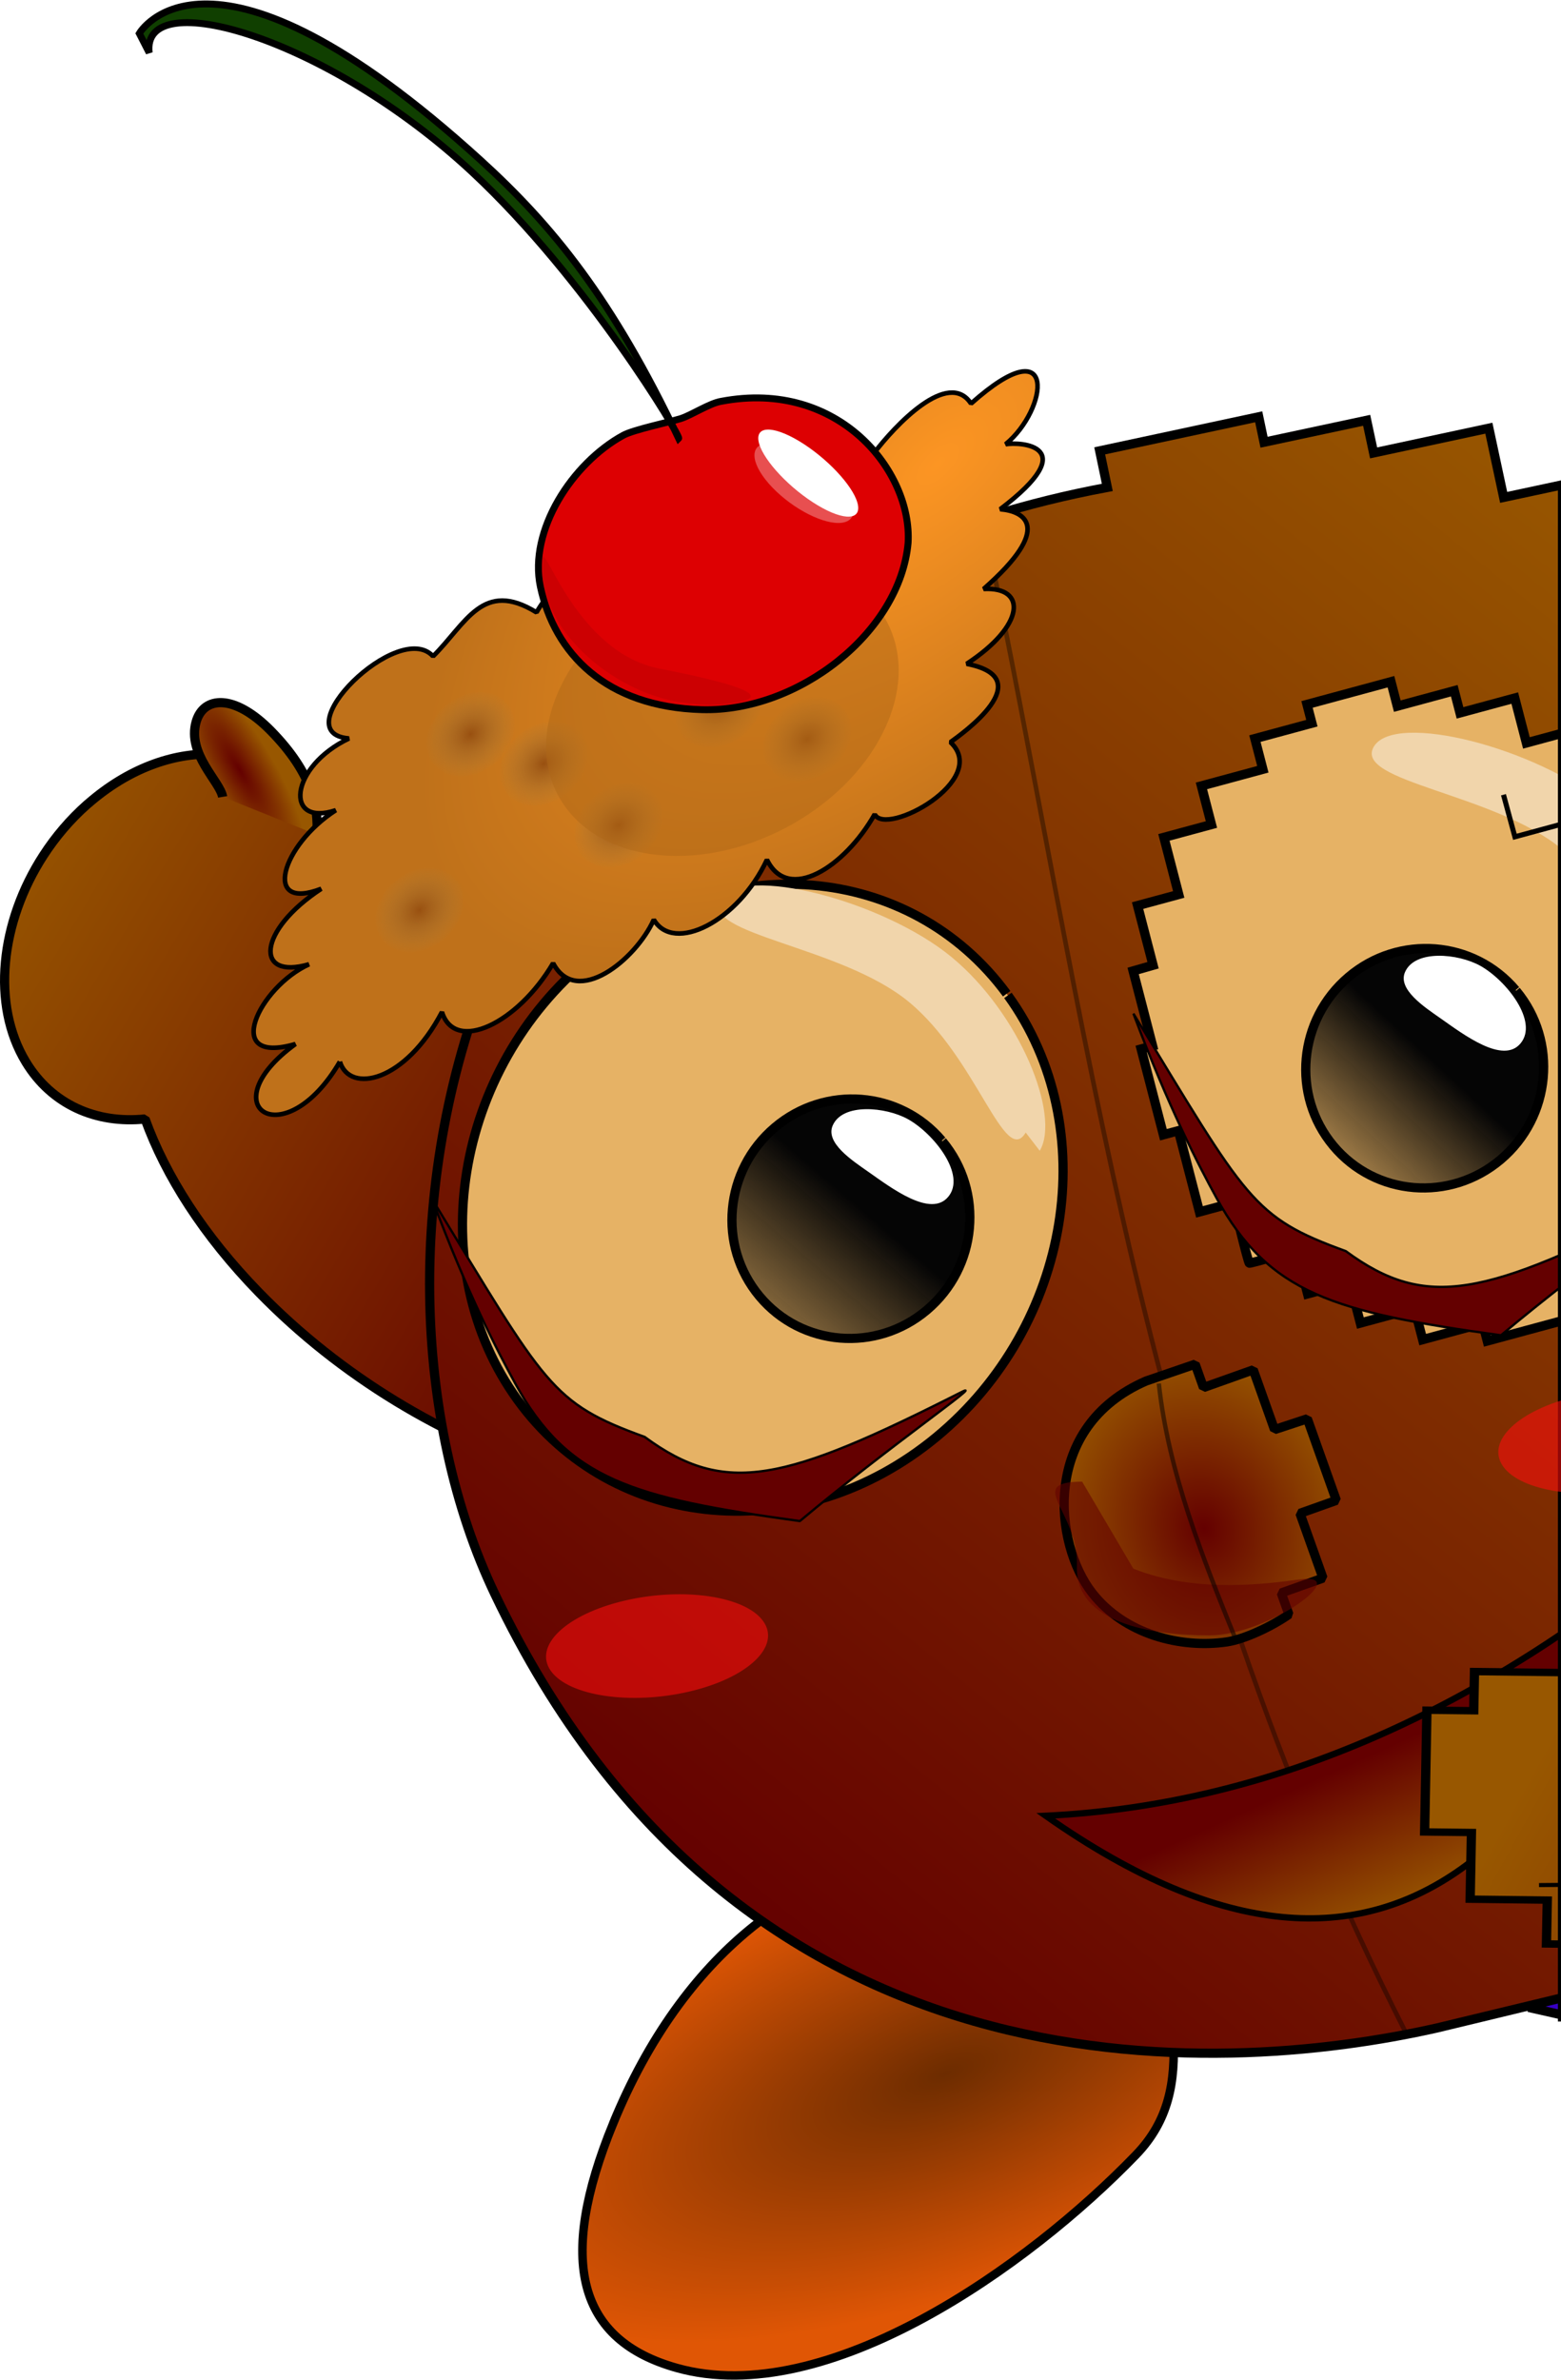 <?xml version="1.0" encoding="UTF-8" standalone="no"?>
<!-- Created with Inkscape (http://www.inkscape.org/) -->

<svg
   xmlns:dc="http://purl.org/dc/elements/1.1/"
   xmlns:cc="http://creativecommons.org/ns#"
   xmlns:rdf="http://www.w3.org/1999/02/22-rdf-syntax-ns#"
   xmlns:svg="http://www.w3.org/2000/svg"
   xmlns="http://www.w3.org/2000/svg"
   xmlns:xlink="http://www.w3.org/1999/xlink"
   xmlns:sodipodi="http://sodipodi.sourceforge.net/DTD/sodipodi-0.dtd"
   xmlns:inkscape="http://www.inkscape.org/namespaces/inkscape"
   width="339.449"
   height="517.254"
   id="svg4148"
   version="1.1"
   inkscape:version="0.48.4 r9939"
   sodipodi:docname="maskottchen_nachlinks_schwarz.svg"
   inkscape:export-filename="/home/anni/uni/sem_6/infosphere/maskottchen/variation/maskottchennachlinks/maskottchen_nachlinks_schwarz.png"
   inkscape:export-xdpi="1045"
   inkscape:export-ydpi="1045">
  <defs
     id="defs4150">
    <filter
       color-interpolation-filters="sRGB"
       inkscape:collect="always"
       id="filter8858-4-4"
       x="-0.351"
       width="1.701"
       y="-1.08"
       height="3.159">
      <feGaussianBlur
         inkscape:collect="always"
         stdDeviation="20.11"
         id="feGaussianBlur8860-6-2" />
    </filter>
    <linearGradient
       inkscape:collect="always"
       xlink:href="#linearGradient10509-2"
       id="linearGradient16090"
       gradientUnits="userSpaceOnUse"
       gradientTransform="matrix(-0.508,-0.862,0.862,-0.508,1591.092,1356.082)"
       x1="829.442"
       y1="314.641"
       x2="889.34"
       y2="172.7" />
    <linearGradient
       id="linearGradient6084-3-2-8-3-2">
      <stop
         id="stop6086-7-8-1-2-8"
         offset="0"
         style="stop-color:#003573;stop-opacity:1;" />
      <stop
         id="stop6088-7-0-4-5-1"
         offset="1"
         style="stop-color:#0060d1;stop-opacity:1;" />
    </linearGradient>
    <filter
       color-interpolation-filters="sRGB"
       inkscape:collect="always"
       id="filter8858-4-41"
       x="-0.351"
       width="1.701"
       y="-1.08"
       height="3.159">
      <feGaussianBlur
         inkscape:collect="always"
         stdDeviation="20.11"
         id="feGaussianBlur8860-6-7" />
    </filter>
    <filter
       color-interpolation-filters="sRGB"
       inkscape:collect="always"
       id="filter8870-7-3-30"
       x="-0.375"
       width="1.749"
       y="-1.515"
       height="4.03">
      <feGaussianBlur
         inkscape:collect="always"
         stdDeviation="21.58"
         id="feGaussianBlur8872-3-4-1" />
    </filter>
    <linearGradient
       y2="668.789"
       x2="491.454"
       y1="618.589"
       x1="482.503"
       gradientTransform="matrix(-0.569,0.389,0.37,0.581,416.176,16.769)"
       gradientUnits="userSpaceOnUse"
       id="linearGradient15811"
       xlink:href="#linearGradient10509-2"
       inkscape:collect="always" />
    <linearGradient
       id="linearGradient5872-1-4-4-6-0-8">
      <stop
         style="stop-color:#003573;stop-opacity:1;"
         offset="0"
         id="stop5874-1-8-5-0-7-8" />
      <stop
         style="stop-color:#0060d1;stop-opacity:1;"
         offset="1"
         id="stop5876-0-2-6-8-3-12" />
    </linearGradient>
    <radialGradient
       inkscape:collect="always"
       xlink:href="#linearGradient10509-2"
       id="radialGradient6910"
       gradientUnits="userSpaceOnUse"
       gradientTransform="matrix(-1.019,-3.173,2.701,-0.867,209.481,1101.646)"
       cx="332.637"
       cy="243.627"
       fx="332.637"
       fy="243.627"
       r="11.913" />
    <linearGradient
       id="linearGradient6084-6-2-1-7-59-9">
      <stop
         id="stop6086-8-2-9-2-4-8"
         offset="0"
         style="stop-color:#003573;stop-opacity:1;" />
      <stop
         id="stop6088-8-1-4-3-0-4"
         offset="1"
         style="stop-color:#0060d1;stop-opacity:1;" />
    </linearGradient>
    <filter
       inkscape:collect="always"
       id="filter7257-8-3-3-3-8-1-0"
       x="-0.222"
       width="1.445"
       y="-0.261"
       height="1.521"
       color-interpolation-filters="sRGB">
      <feGaussianBlur
         inkscape:collect="always"
         stdDeviation="4.131"
         id="feGaussianBlur7259-4-4-0-7-0-6-1" />
    </filter>
    <linearGradient
       inkscape:collect="always"
       xlink:href="#linearGradient21465-1-3-8-1-4"
       id="linearGradient11133-2-1-9"
       gradientUnits="userSpaceOnUse"
       x1="395.641"
       y1="486.521"
       x2="385.481"
       y2="537.784" />
    <linearGradient
       inkscape:collect="always"
       id="linearGradient21465-1-3-8-1-4">
      <stop
         style="stop-color:#050505;stop-opacity:1;"
         offset="0"
         id="stop21467-2-5-8-8-9" />
      <stop
         style="stop-color:#050505;stop-opacity:0;"
         offset="1"
         id="stop21469-8-0-8-9-8" />
    </linearGradient>
    <filter
       inkscape:collect="always"
       id="filter7538-1-3-9-0-4-9-3-5"
       x="-0.106"
       width="1.213"
       y="-0.135"
       height="1.27"
       color-interpolation-filters="sRGB">
      <feGaussianBlur
         inkscape:collect="always"
         stdDeviation="3.129"
         id="feGaussianBlur7540-6-9-3-4-9-3-8-2" />
    </filter>
    <filter
       inkscape:collect="always"
       id="filter7523-9-2-2-1-5-3-3-4"
       x="-0.11"
       width="1.221"
       y="-0.179"
       height="1.359"
       color-interpolation-filters="sRGB">
      <feGaussianBlur
         inkscape:collect="always"
         stdDeviation="5.309"
         id="feGaussianBlur7525-4-2-3-1-8-7-9-5" />
    </filter>
    <filter
       inkscape:collect="always"
       id="filter7523-9-2-8-5-9-0-8"
       x="-0.11"
       width="1.221"
       y="-0.179"
       height="1.359"
       color-interpolation-filters="sRGB">
      <feGaussianBlur
         inkscape:collect="always"
         stdDeviation="5.309"
         id="feGaussianBlur7525-4-2-9-9-5-9-4" />
    </filter>
    <filter
       inkscape:collect="always"
       id="filter7538-1-3-0-6-2-4-0"
       x="-0.106"
       width="1.213"
       y="-0.135"
       height="1.27"
       color-interpolation-filters="sRGB">
      <feGaussianBlur
         inkscape:collect="always"
         stdDeviation="3.129"
         id="feGaussianBlur7540-6-9-8-6-8-1-4" />
    </filter>
    <linearGradient
       inkscape:collect="always"
       xlink:href="#linearGradient21491-2-6-4-3-3"
       id="linearGradient11135-4-5-29"
       gradientUnits="userSpaceOnUse"
       x1="390.902"
       y1="486.068"
       x2="381.253"
       y2="526.773" />
    <linearGradient
       inkscape:collect="always"
       id="linearGradient21491-2-6-4-3-3">
      <stop
         style="stop-color:#050505;stop-opacity:1;"
         offset="0"
         id="stop21493-4-8-5-5-7" />
      <stop
         style="stop-color:#050505;stop-opacity:0;"
         offset="1"
         id="stop21495-8-7-4-2-0" />
    </linearGradient>
    <linearGradient
       y2="269.75"
       x2="426.166"
       y1="551.582"
       x1="194.597"
       gradientTransform="matrix(1,-0.006,0.006,1,9.912,43.91)"
       gradientUnits="userSpaceOnUse"
       id="linearGradient15548"
       xlink:href="#linearGradient10509-2"
       inkscape:collect="always" />
    <linearGradient
       id="linearGradient10509-2-2-9-2-5-2">
      <stop
         id="stop10511-3-3-9-8-1-0"
         offset="0"
         style="stop-color:#003573;stop-opacity:1;" />
      <stop
         id="stop10513-6-1-2-5-4-1"
         offset="1"
         style="stop-color:#0060d1;stop-opacity:1;" />
    </linearGradient>
    <radialGradient
       r="64.077"
       fy="647.663"
       fx="339.414"
       cy="647.663"
       cx="339.414"
       gradientTransform="matrix(-1.613,0.638,-0.33,-0.654,1029.997,844.441)"
       gradientUnits="userSpaceOnUse"
       id="radialGradient15942"
       xlink:href="#linearGradient11613"
       inkscape:collect="always" />
    <linearGradient
       id="linearGradient8514-1-2">
      <stop
         id="stop8516-3-3"
         offset="0"
         style="stop-color:#1f006d;stop-opacity:1;" />
      <stop
         id="stop8518-5-18"
         offset="1"
         style="stop-color:#4100e5;stop-opacity:1;" />
    </linearGradient>
    <radialGradient
       inkscape:collect="always"
       xlink:href="#linearGradient8514-1-5-3-3"
       id="radialGradient16011"
       gradientUnits="userSpaceOnUse"
       gradientTransform="matrix(-0.139,0.923,-1.029,-0.155,1441.572,-165.322)"
       cx="813.309"
       cy="500.484"
       fx="813.309"
       fy="500.484"
       r="82.423" />
    <linearGradient
       id="linearGradient8514-1-5-3-3">
      <stop
         id="stop8516-3-8-3-9"
         offset="0"
         style="stop-color:#1f006d;stop-opacity:1;" />
      <stop
         id="stop8518-5-1-4-4"
         offset="1"
         style="stop-color:#4100e5;stop-opacity:1;" />
    </linearGradient>
    <radialGradient
       inkscape:collect="always"
       xlink:href="#linearGradient8514-1-5-3-3"
       id="radialGradient16007"
       gradientUnits="userSpaceOnUse"
       gradientTransform="matrix(-0.172,1.348,-1.629,-0.207,1774.246,-478.352)"
       cx="801.115"
       cy="511.728"
       fx="801.115"
       fy="511.728"
       r="82.423" />
    <linearGradient
       id="linearGradient5384">
      <stop
         id="stop5386"
         offset="0"
         style="stop-color:#1f006d;stop-opacity:1;" />
      <stop
         id="stop5388"
         offset="1"
         style="stop-color:#4100e5;stop-opacity:1;" />
    </linearGradient>
    <radialGradient
       inkscape:collect="always"
       xlink:href="#linearGradient8514-1-5-3-3"
       id="radialGradient16009"
       gradientUnits="userSpaceOnUse"
       gradientTransform="matrix(-0.139,0.923,-1.029,-0.155,1441.572,-165.322)"
       cx="813.309"
       cy="500.484"
       fx="813.309"
       fy="500.484"
       r="82.423" />
    <linearGradient
       id="linearGradient5391">
      <stop
         id="stop5393"
         offset="0"
         style="stop-color:#1f006d;stop-opacity:1;" />
      <stop
         id="stop5395"
         offset="1"
         style="stop-color:#4100e5;stop-opacity:1;" />
    </linearGradient>
    <linearGradient
       y2="643.017"
       x2="75.801"
       y1="496.017"
       x1="178.362"
       gradientTransform="matrix(-0.262,0.965,-0.965,-0.262,1110.24,-305.546)"
       gradientUnits="userSpaceOnUse"
       id="linearGradient15976"
       xlink:href="#linearGradient6084-6-8-8-8"
       inkscape:collect="always" />
    <linearGradient
       id="linearGradient6084-6-8-8-8">
      <stop
         id="stop6086-8-5-7-5"
         offset="0"
         style="stop-color:#003573;stop-opacity:1;" />
      <stop
         id="stop6088-8-0-6-0"
         offset="1"
         style="stop-color:#0060d1;stop-opacity:1;" />
    </linearGradient>
    <linearGradient
       y2="643.017"
       x2="75.801"
       y1="496.017"
       x1="178.362"
       gradientTransform="matrix(0.071,0.998,-0.998,0.071,698.414,244.651)"
       gradientUnits="userSpaceOnUse"
       id="linearGradient5441"
       xlink:href="#linearGradient10509-2"
       inkscape:collect="always" />
    <radialGradient
       inkscape:collect="always"
       xlink:href="#linearGradient8646"
       id="radialGradient25390"
       gradientUnits="userSpaceOnUse"
       gradientTransform="matrix(-0.82,-0.572,-2.002,2.871,1534.544,-1030.593)"
       cx="217.857"
       cy="593.077"
       fx="217.857"
       fy="593.077"
       r="7.43" />
    <linearGradient
       id="linearGradient8646">
      <stop
         id="stop8648"
         offset="0"
         style="stop-color:#003573;stop-opacity:1;" />
      <stop
         id="stop8650"
         offset="1"
         style="stop-color:#0060d1;stop-opacity:1;" />
    </linearGradient>
    <radialGradient
       r="7.43"
       fy="593.077"
       fx="217.857"
       cy="593.077"
       cx="217.857"
       gradientTransform="matrix(0.859,-0.512,-1.791,-3.007,990.277,2248.91)"
       gradientUnits="userSpaceOnUse"
       id="radialGradient5665"
       xlink:href="#linearGradient10509-2"
       inkscape:collect="always" />
    <clipPath
       clipPathUnits="userSpaceOnUse"
       id="clipPath6545">
      <path
         style="opacity:0.857;fill:#6d6d6d;fill-opacity:1;fill-rule:evenodd;stroke:#000000;stroke-width:1.4;stroke-linejoin:bevel;stroke-miterlimit:4;stroke-opacity:1;display:inline"
         d="m 281.461,150.419 -173.604,0 c -67.126,0 -121.165,27.526 -121.165,61.718 l 0,506.163 c 0,34.192 54.04,61.718 121.165,61.718 l 173.604,0 c 67.126,0 121.165,-27.526 121.165,-61.718 l 0,-506.163 c 0,-34.192 -54.04,-61.718 -121.165,-61.718 z"
         id="path6547"
         inkscape:connector-curvature="0" />
    </clipPath>
    <filter
       color-interpolation-filters="sRGB"
       inkscape:collect="always"
       id="filter8870-7-0-3-0"
       x="-0.375"
       width="1.749"
       y="-1.515"
       height="4.03">
      <feGaussianBlur
         inkscape:collect="always"
         stdDeviation="21.58"
         id="feGaussianBlur8872-3-0-1-5" />
    </filter>
    <filter
       color-interpolation-filters="sRGB"
       inkscape:collect="always"
       id="filter8870-7-0-3-0-2"
       x="-0.375"
       width="1.749"
       y="-1.515"
       height="4.03">
      <feGaussianBlur
         inkscape:collect="always"
         stdDeviation="21.58"
         id="feGaussianBlur8872-3-0-1-5-0" />
    </filter>
    <linearGradient
       id="linearGradient10509-2">
      <stop
         id="stop10511-3"
         offset="0"
         style="stop-color:#640000;stop-opacity:1;" />
      <stop
         id="stop10513-6"
         offset="1"
         style="stop-color:#985700;stop-opacity:1;" />
    </linearGradient>
    <linearGradient
       id="linearGradient3987-8-9">
      <stop
         style="stop-color:#fc9523;stop-opacity:1;"
         offset="0"
         id="stop3989-6-5" />
      <stop
         style="stop-color:#bf711a;stop-opacity:1;"
         offset="1"
         id="stop3991-4-6" />
    </linearGradient>
    <linearGradient
       id="linearGradient3941-86-8-7-3">
      <stop
         style="stop-color:#995010;stop-opacity:1;"
         offset="0"
         id="stop3943-5-6-5-57" />
      <stop
         style="stop-color:#a77e3e;stop-opacity:0.045;"
         offset="1"
         id="stop3945-4-6-7-4" />
    </linearGradient>
    <linearGradient
       id="linearGradient3941-86-8-7-9-9">
      <stop
         style="stop-color:#995010;stop-opacity:1;"
         offset="0"
         id="stop3943-5-6-5-3-1" />
      <stop
         style="stop-color:#a77e3e;stop-opacity:0.045;"
         offset="1"
         id="stop3945-4-6-7-0-1" />
    </linearGradient>
    <linearGradient
       id="linearGradient3941-86-8-7-5-8">
      <stop
         style="stop-color:#995010;stop-opacity:1;"
         offset="0"
         id="stop3943-5-6-5-2-8" />
      <stop
         style="stop-color:#a77e3e;stop-opacity:0.045;"
         offset="1"
         id="stop3945-4-6-7-9-6" />
    </linearGradient>
    <linearGradient
       id="linearGradient3941-86-8-7-7-0">
      <stop
         style="stop-color:#995010;stop-opacity:1;"
         offset="0"
         id="stop3943-5-6-5-20-7" />
      <stop
         style="stop-color:#a77e3e;stop-opacity:0.045;"
         offset="1"
         id="stop3945-4-6-7-1-3" />
    </linearGradient>
    <linearGradient
       id="linearGradient3941-86-8-7-8-3">
      <stop
         style="stop-color:#995010;stop-opacity:1;"
         offset="0"
         id="stop3943-5-6-5-8-5" />
      <stop
         style="stop-color:#a77e3e;stop-opacity:0.045;"
         offset="1"
         id="stop3945-4-6-7-7-5" />
    </linearGradient>
    <linearGradient
       id="linearGradient3941-86-8-7-75-4">
      <stop
         style="stop-color:#995010;stop-opacity:1;"
         offset="0"
         id="stop3943-5-6-5-5-0" />
      <stop
         style="stop-color:#a77e3e;stop-opacity:0.045;"
         offset="1"
         id="stop3945-4-6-7-6-1" />
    </linearGradient>
    <linearGradient
       id="linearGradient3941-86-8-7-90-2">
      <stop
         style="stop-color:#995010;stop-opacity:1;"
         offset="0"
         id="stop3943-5-6-5-1-3" />
      <stop
         style="stop-color:#a77e3e;stop-opacity:0.045;"
         offset="1"
         id="stop3945-4-6-7-11-5" />
    </linearGradient>
    <linearGradient
       id="linearGradient3941-86-8-7-2-3">
      <stop
         style="stop-color:#995010;stop-opacity:1;"
         offset="0"
         id="stop3943-5-6-5-4-7" />
      <stop
         style="stop-color:#a77e3e;stop-opacity:0.045;"
         offset="1"
         id="stop3945-4-6-7-8-4" />
    </linearGradient>
    <filter
       color-interpolation-filters="sRGB"
       inkscape:collect="always"
       id="filter4432-1"
       x="-0.272"
       width="1.544"
       y="-0.345"
       height="1.69">
      <feGaussianBlur
         inkscape:collect="always"
         stdDeviation="12.236"
         id="feGaussianBlur4434-7" />
    </filter>
    <filter
       color-interpolation-filters="sRGB"
       inkscape:collect="always"
       id="filter3860-0"
       x="-0.266"
       width="1.531"
       y="-0.173"
       height="1.345">
      <feGaussianBlur
         inkscape:collect="always"
         stdDeviation="1.231"
         id="feGaussianBlur3862-0" />
    </filter>
    <filter
       color-interpolation-filters="sRGB"
       inkscape:collect="always"
       id="filter3883-6"
       x="-0.117"
       width="1.234"
       y="-0.136"
       height="1.271">
      <feGaussianBlur
         inkscape:collect="always"
         stdDeviation="2.58"
         id="feGaussianBlur3885-3" />
    </filter>
    <radialGradient
       inkscape:collect="always"
       xlink:href="#linearGradient3987-8-9"
       id="radialGradient11435"
       gradientUnits="userSpaceOnUse"
       gradientTransform="matrix(0.707,-0.59,-0.198,-0.409,661.886,157.011)"
       cx="-318.987"
       cy="316.372"
       fx="-318.987"
       fy="316.372"
       r="152.909" />
    <radialGradient
       inkscape:collect="always"
       xlink:href="#linearGradient3941-86-8-7-3"
       id="radialGradient11437"
       gradientUnits="userSpaceOnUse"
       gradientTransform="matrix(1,0,0,1.182,0,-25.104)"
       cx="-536.694"
       cy="138.073"
       fx="-536.694"
       fy="138.073"
       r="54.447" />
    <radialGradient
       inkscape:collect="always"
       xlink:href="#linearGradient3941-86-8-7-9-9"
       id="radialGradient11439"
       gradientUnits="userSpaceOnUse"
       gradientTransform="matrix(1,0,0,1.182,0,-25.104)"
       cx="-536.694"
       cy="138.073"
       fx="-536.694"
       fy="138.073"
       r="54.447" />
    <radialGradient
       inkscape:collect="always"
       xlink:href="#linearGradient3941-86-8-7-5-8"
       id="radialGradient11441"
       gradientUnits="userSpaceOnUse"
       gradientTransform="matrix(1,0,0,1.182,0,-25.104)"
       cx="-536.694"
       cy="138.073"
       fx="-536.694"
       fy="138.073"
       r="54.447" />
    <radialGradient
       inkscape:collect="always"
       xlink:href="#linearGradient3941-86-8-7-7-0"
       id="radialGradient11443"
       gradientUnits="userSpaceOnUse"
       gradientTransform="matrix(1,0,0,1.182,0,-25.104)"
       cx="-536.694"
       cy="138.073"
       fx="-536.694"
       fy="138.073"
       r="54.447" />
    <radialGradient
       inkscape:collect="always"
       xlink:href="#linearGradient3941-86-8-7-8-3"
       id="radialGradient11445"
       gradientUnits="userSpaceOnUse"
       gradientTransform="matrix(1,0,0,1.182,0,-25.104)"
       cx="-536.694"
       cy="138.073"
       fx="-536.694"
       fy="138.073"
       r="54.447" />
    <radialGradient
       inkscape:collect="always"
       xlink:href="#linearGradient3941-86-8-7-75-4"
       id="radialGradient11447"
       gradientUnits="userSpaceOnUse"
       gradientTransform="matrix(1,0,0,1.182,0,-25.104)"
       cx="-536.694"
       cy="138.073"
       fx="-536.694"
       fy="138.073"
       r="54.447" />
    <radialGradient
       inkscape:collect="always"
       xlink:href="#linearGradient3941-86-8-7-90-2"
       id="radialGradient11449"
       gradientUnits="userSpaceOnUse"
       gradientTransform="matrix(1,0,0,1.182,0,-25.104)"
       cx="-536.694"
       cy="138.073"
       fx="-536.694"
       fy="138.073"
       r="54.447" />
    <radialGradient
       inkscape:collect="always"
       xlink:href="#linearGradient3941-86-8-7-2-3"
       id="radialGradient11451"
       gradientUnits="userSpaceOnUse"
       gradientTransform="matrix(1,0,0,1.182,0,-25.104)"
       cx="-536.694"
       cy="138.073"
       fx="-536.694"
       fy="138.073"
       r="54.447" />
    <linearGradient
       inkscape:collect="always"
       xlink:href="#linearGradient10509-2"
       id="linearGradient11453"
       gradientUnits="userSpaceOnUse"
       gradientTransform="translate(-681.856,621.143)"
       x1="511.5"
       y1="-51.138"
       x2="599.5"
       y2="-51.138" />
    <radialGradient
       inkscape:collect="always"
       xlink:href="#linearGradient11613"
       id="radialGradient8132"
       cx="436.834"
       cy="538.546"
       fx="436.834"
       fy="538.546"
       r="82.13"
       gradientTransform="matrix(-0.852,1.012,-0.559,-0.471,1164.348,377.503)"
       gradientUnits="userSpaceOnUse" />
    <linearGradient
       id="linearGradient11613">
      <stop
         style="stop-color:#6d2c00;stop-opacity:1;"
         offset="0"
         id="stop11615" />
      <stop
         style="stop-color:#e05605;stop-opacity:1;"
         offset="1"
         id="stop11617" />
    </linearGradient>
    <radialGradient
       r="82.13"
       fy="538.546"
       fx="436.834"
       cy="538.546"
       cx="436.834"
       gradientTransform="matrix(-0.657,1.149,-0.634,-0.363,993.917,305.883)"
       gradientUnits="userSpaceOnUse"
       id="radialGradient11470"
       xlink:href="#linearGradient11613"
       inkscape:collect="always" />
  </defs>
  <sodipodi:namedview
     id="base"
     pagecolor="#ffffff"
     bordercolor="#666666"
     borderopacity="1.0"
     inkscape:pageopacity="0.0"
     inkscape:pageshadow="2"
     inkscape:zoom="1.4"
     inkscape:cx="184.07104"
     inkscape:cy="242.65137"
     inkscape:document-units="px"
     inkscape:current-layer="layer1"
     showgrid="false"
     inkscape:window-width="1362"
     inkscape:window-height="729"
     inkscape:window-x="0"
     inkscape:window-y="18"
     inkscape:window-maximized="0"
     fit-margin-top="0"
     fit-margin-left="0"
     fit-margin-right="0"
     fit-margin-bottom="0" />
  <g
     inkscape:groupmode="layer"
     id="layer2"
     inkscape:label="mauer"
     style="opacity:0.736;display:inline"
     transform="translate(-63.177,-186.673)" />
  <g
     inkscape:label="Ebene 1"
     inkscape:groupmode="layer"
     id="layer1"
     style="display:inline"
     transform="translate(-63.177,-186.673)">
    <g
       id="g6213"
       clip-path="url(#clipPath6545)">
      <path
         inkscape:connector-curvature="0"
         style="fill:url(#linearGradient5441);fill-opacity:1;fill-rule:evenodd;stroke:#000000;stroke-width:2;stroke-linejoin:bevel;stroke-miterlimit:4;stroke-opacity:1;stroke-dasharray:none;display:inline"
         d="m 72.607,372.619 c -9.36,14.447 -11.354,32.427 -3.815,44.882 5.643,9.323 15.381,13.485 25.929,12.392 4.473,12.386 12.754,25.355 24.744,37.684 35.645,36.65 90.646,53.738 122.855,38.171 32.209,-15.567 29.436,-57.903 -6.208,-94.553 -29.028,-29.847 -70.886,-46.692 -102.826,-43.521 -0.619,-1.571 -1.341,-3.083 -2.211,-4.521 -9.698,-16.023 -31.506,-16.83 -48.704,-1.822 l -0.231,0.185 c -3.728,3.291 -6.912,7.057 -9.532,11.102 z"
         id="path7390-4-4-6" />
      <g
         id="g10698-6-4-7"
         transform="matrix(-0.68,0.733,0.733,0.68,643.182,-450.558)"
         style="display:inline">
        <g
           transform="matrix(0.62,-0.785,-0.785,-0.62,786.5,1570.087)"
           style="fill:url(#radialGradient16011);fill-opacity:1"
           id="g8816-4-6-2">
          <path
             style="color:#000000;fill:url(#radialGradient16007);fill-opacity:1;stroke:#000000;stroke-width:2;stroke-linecap:butt;stroke-linejoin:miter;stroke-miterlimit:4;stroke-opacity:1;stroke-dasharray:none;stroke-dashoffset:0;marker:none;visibility:visible;display:inline;overflow:visible;enable-background:accumulate"
             d="m 816.47,472.21 29.42,4.206 -1.024,2.397 21.581,3.085 -0.505,3.534 18.786,2.685 -1.267,8.862 21.622,3.091 -2.584,18.078 5.007,1.23 -4.101,26.751 -6.225,-0.89 -2.432,17.014 -22.331,-3.192 -0.76,5.317 -20.559,-2.939 -0.484,2.926 c -74.622,-8.113 -31.387,-4.505 -75.421,-10.883 l 0.861,-6.026 -12.761,-1.824 0.861,-6.026 -19.495,-2.787 6.972,-51.864 14.533,2.077 0.76,-5.317 8.71,1.064 0.685,-5.315 c 0,0 15.11,2.354 15.214,1.632 0.103,-0.722 0.96,-1.226 0.96,-1.226 l 11.018,0.997 0.273,-3.045 13.343,1.907 z"
             id="path8095-5-8-9"
             inkscape:connector-curvature="0"
             sodipodi:nodetypes="cccccccccccccccccccccccccccsccccc" />
          <path
             style="color:#000000;fill:url(#radialGradient16009);fill-opacity:1;stroke:#000000;stroke-width:1.1;stroke-linecap:butt;stroke-linejoin:miter;stroke-miterlimit:4;stroke-opacity:1;stroke-dasharray:none;stroke-dashoffset:0;marker:none;visibility:visible;display:inline;overflow:visible;enable-background:accumulate"
             d="m 781.129,543.132 60.952,9.996 0.782,-4.77 19.611,3.216 0.608,-3.71 22.614,3.709 1.854,-11.307 3.003,0.493 1.864,-8.842"
             id="path8134-8-7-7"
             inkscape:connector-curvature="0"
             sodipodi:nodetypes="ccccccccc" />
        </g>
      </g>
      <path
         style="color:#000000;fill:url(#radialGradient15942);fill-opacity:1;stroke:#000000;stroke-width:1.85;stroke-linecap:butt;stroke-linejoin:miter;stroke-miterlimit:4;stroke-opacity:1;stroke-dasharray:none;stroke-dashoffset:0;marker:none;visibility:visible;display:inline;overflow:visible;enable-background:accumulate"
         d="m 196.486,648.288 c -12.221,29.886 -7.624,47.076 13.909,53.1 32.487,9.088 76.409,-22.088 99.798,-46.324 7.15,-7.409 8.642,-15.813 8.13,-25.877 -16.809,-53.671 -91.181,-55.867 -121.836,19.102 z"
         id="path25570-8-2"
         inkscape:connector-curvature="0"
         sodipodi:nodetypes="saacs" />
      <path
         sodipodi:nodetypes="scccccccccccccccccccccccccccccccccccccs"
         inkscape:connector-curvature="0"
         id="path16286-3-3-8"
         d="m 170.777,533.146 c 53.052,111.148 156.898,105.14 204.874,94.332 l 33.912,-8.178 -1.416,-6.648 26.622,-5.696 -1.126,-5.212 32.239,-6.887 -3.282,-15.386 19.006,-4.086 -5.085,-23.813 c 0,0 20.282,-4.249 20.286,-4.344 0.005,-0.094 -5.341,-24.905 -5.341,-24.905 l 13.108,-2.8 -5.051,-23.532 10.268,-2.189 -5.857,-27.402 10.518,-2.252 -5.438,-25.404 4.681,-0.998 -7.433,-34.767 -7.771,1.673 -5.791,-26.965 -6.554,1.415 -6.886,-32.177 -9.862,2.123 -5.663,-26.434 -15.199,3.25 -5.084,-23.688 -24.187,5.181 -3.861,-17.977 -25.248,5.406 -3.218,-15.043 -25.061,5.373 -1.512,-7.085 -22.315,4.763 -1.159,-5.524 -34.58,7.401 1.656,7.945 C 161.376,319.16 135.408,459.045 170.777,533.146 z"
         style="color:#000000;fill:url(#linearGradient15548);fill-opacity:1;stroke:#000000;stroke-width:2;stroke-linecap:butt;stroke-linejoin:miter;stroke-miterlimit:4;stroke-opacity:1;stroke-dasharray:none;stroke-dashoffset:0;marker:none;visibility:visible;display:inline;overflow:visible;enable-background:accumulate" />
      <g
         transform="matrix(0.984,0.179,-0.179,0.984,-353.183,-5.675)"
         id="g8806-9-7-6"
         style="display:inline">
        <path
           style="color:#000000;fill:#e6b265;fill-opacity:1;stroke:#000000;stroke-width:2.022;stroke-linecap:butt;stroke-linejoin:miter;stroke-miterlimit:4;stroke-opacity:1;stroke-dasharray:none;stroke-dashoffset:0;marker:none;visibility:visible;display:inline;overflow:visible;enable-background:accumulate"
           d="m 724.153,278.221 7.075,15.273 -2.318,1.103 8.094,17.472 3.053,-1.453 7.665,16.546 6.953,-3.309 c 0,0 5.399,12.295 5.709,12.323 0.31,0.028 9.553,-4.546 9.553,-4.546 l 4.1,8.852 8.592,-4.089 3.832,8.273 11.023,-5.246 2.948,6.364 12.21,-5.811 1.662,3.587 17.128,-8.151 -1.876,-4.05 10.741,-5.111 -2.492,-5.38 13.058,-6.214 -3.538,-7.637 7.236,-3.443 -6.191,-13.364 10.006,-4.761 -5.575,-12.033 3.901,-1.856 -6.754,-14.579 3.674,-1.749 -8.067,-17.414 -3.844,1.829 -6.298,-13.596 -5.653,2.69 -6.405,-13.827 -8.31,3.954 -4.61,-9.951 -11.023,5.246 -4.234,-9.141 -11.136,5.299 -2.09,-4.513 -11.589,5.515 -2.305,-4.975 -17.072,8.124 1.769,3.818 -11.589,5.515 2.894,6.248 -12.493,5.945 3.645,7.868 -9.667,4.6 5.387,11.628 -8.366,3.981 5.628,12.149 z"
           id="path7364-4-0-8-5"
           inkscape:connector-curvature="0" />
        <path
           style="fill:#640000;fill-opacity:1;fill-rule:evenodd;stroke:#000000;stroke-width:0.5;stroke-linejoin:bevel;stroke-miterlimit:4;stroke-opacity:1;display:inline;filter:url(#filter7523-9-2-8-5-9-0-8);enable-background:new"
           d="m 515,524.25 c 17.425,13.204 30.286,10.129 69.05,-8.839 C 589.561,512.714 568.23,526.908 548.5,543 512.174,537.508 498.195,533.324 487,512.25 483.39,505.455 476.842,492.5 469.5,472 c 24.218,40.964 25.205,44.578 45.5,52.25 z"
           id="path7460-0-3-2-5"
           inkscape:connector-curvature="0"
           sodipodi:nodetypes="cscscc"
           transform="matrix(0.981,-0.192,0.192,0.981,174.674,-85.557)" />
        <path
           transform="matrix(0.881,0.493,-0.371,0.995,469.843,-435.698)"
           style="fill:#f1d5ab;fill-opacity:1;fill-rule:evenodd;stroke:#000000;stroke-width:0;stroke-linejoin:bevel;stroke-miterlimit:4;stroke-opacity:1;stroke-dasharray:none;display:inline;filter:url(#filter7538-1-3-0-6-2-4-0);enable-background:new"
           d="m 592,404.75 c 0,8.422 -17.379,-5.453 -36.433,-5.453 -19.054,0 -46.661,16.857 -46.661,8.434 0,-8.422 30.63,-21.226 49.683,-21.226 19.054,0 38.072,10.881 38.072,19.303"
           id="path7527-65-8-7-4"
           inkscape:connector-curvature="0"
           sodipodi:nodetypes="csssc" />
        <path
           transform="matrix(0.944,0.329,-0.329,0.944,578.783,-304.221)"
           style="fill:url(#linearGradient11135-4-5-29);fill-opacity:1;stroke:#000000;stroke-width:2;stroke-linejoin:bevel;stroke-miterlimit:4;stroke-opacity:1;display:inline;enable-background:new"
           d="m 403.67,465.004 c 13.349,5.036 20.137,20.068 15.161,33.576 -4.976,13.508 -19.832,20.376 -33.182,15.341 -13.349,-5.036 -20.137,-20.068 -15.161,-33.576 4.952,-13.441 19.694,-20.32 33.011,-15.405"
           id="path25555-06-8-6-5-0-4"
           inkscape:connector-curvature="0" />
        <path
           style="fill:#ffffff;fill-opacity:1;fill-rule:evenodd;stroke:#000000;stroke-width:0.354;stroke-linejoin:bevel;stroke-miterlimit:4;stroke-opacity:1;stroke-dasharray:none;display:inline;enable-background:new"
           d="m 809.992,278.741 c -3.041,5.343 -12.73,0.386 -18.314,-2.186 -3.905,-1.798 -10.502,-4.562 -9.485,-8.738 1.312,-5.388 10.793,-6.153 16.049,-4.384 6.096,2.053 14.932,9.718 11.75,15.308 z"
           id="path4354-1-5-3-6-1-0"
           inkscape:connector-curvature="0"
           sodipodi:nodetypes="aaaaa" />
        <path
           style="color:#000000;fill:none;stroke:#000000;stroke-width:1.1;stroke-linecap:butt;stroke-linejoin:miter;stroke-miterlimit:4;stroke-opacity:1;stroke-dasharray:none;stroke-dashoffset:0;marker:none;visibility:visible;display:inline;overflow:visible;enable-background:accumulate"
           d="m 796.525,226.136 4.075,8.549 11.399,-5.433 5.32,11.162 10.449,-4.98 16.865,35.385 -10.449,4.98 5.659,11.874"
           id="path5819-8-7-7"
           inkscape:connector-curvature="0"
           sodipodi:nodetypes="cccccccc" />
      </g>
      <g
         transform="matrix(0.984,0.179,-0.179,0.984,-351.01,12.799)"
         id="g8759-3-8-0"
         style="display:inline">
        <path
           transform="matrix(0.931,0.366,-0.366,0.931,477.649,-275.55)"
           style="fill:#e6b265;fill-opacity:1;stroke:#000000;stroke-width:2;stroke-linejoin:bevel;stroke-miterlimit:4;stroke-opacity:1;display:inline;enable-background:new"
           d="m 399.958,429.331 c 32.827,13.467 49.519,53.67 37.281,89.797 -12.237,36.126 -48.77,54.495 -81.597,41.028 -32.827,-13.467 -49.519,-53.67 -37.281,-89.797 12.176,-35.946 48.428,-54.344 81.177,-41.198"
           id="path25553-9-7-8-8"
           inkscape:connector-curvature="0" />
        <path
           transform="matrix(0.944,0.329,-0.329,0.944,456.449,-267.498)"
           style="fill:url(#linearGradient11133-2-1-9);fill-opacity:1;stroke:#000000;stroke-width:2;stroke-linejoin:bevel;stroke-miterlimit:4;stroke-opacity:1;display:inline;enable-background:new"
           d="m 403.67,465.004 c 13.349,5.036 20.137,20.068 15.161,33.576 -4.976,13.508 -19.832,20.376 -33.182,15.341 -13.349,-5.036 -20.137,-20.068 -15.161,-33.576 4.952,-13.441 19.694,-20.32 33.011,-15.405"
           id="path25555-06-0-5-6"
           inkscape:connector-curvature="0" />
        <path
           style="fill:#ffffff;fill-opacity:1;fill-rule:evenodd;stroke:#000000;stroke-width:0.354;stroke-linejoin:bevel;stroke-miterlimit:4;stroke-opacity:1;stroke-dasharray:none;display:inline;enable-background:new"
           d="m 688.091,316.027 c -3.041,5.343 -12.73,0.386 -18.314,-2.186 -3.905,-1.798 -10.502,-4.562 -9.485,-8.738 1.312,-5.388 10.793,-6.153 16.049,-4.384 6.096,2.053 14.932,9.718 11.75,15.308 z"
           id="path4354-1-5-37-7-4"
           inkscape:connector-curvature="0"
           sodipodi:nodetypes="aaaaa" />
        <path
           transform="matrix(0.881,0.493,-0.371,0.995,330.625,-395.411)"
           style="fill:#f1d5ab;fill-opacity:1;fill-rule:evenodd;stroke:#000000;stroke-width:0;stroke-linejoin:bevel;stroke-miterlimit:4;stroke-opacity:1;stroke-dasharray:none;display:inline;filter:url(#filter7538-1-3-9-0-4-9-3-5);enable-background:new"
           d="m 592,404.75 c 0,8.422 -17.379,-5.453 -36.433,-5.453 -19.054,0 -46.661,16.857 -46.661,8.434 0,-8.422 30.63,-21.226 49.683,-21.226 19.054,0 38.072,10.881 38.072,19.303"
           id="path7527-65-6-1-1-8"
           inkscape:connector-curvature="0"
           sodipodi:nodetypes="csssc" />
        <path
           style="fill:#640000;fill-opacity:1;fill-rule:evenodd;stroke:#000000;stroke-width:0.5;stroke-linejoin:bevel;stroke-miterlimit:4;stroke-opacity:1;display:inline;filter:url(#filter7523-9-2-2-1-5-3-3-4);enable-background:new"
           d="m 515,524.25 c 17.425,13.204 30.286,10.129 69.05,-8.839 C 589.561,512.714 568.23,526.908 548.5,543 512.174,537.508 498.195,533.324 487,512.25 483.39,505.455 476.842,492.5 469.5,472 c 24.218,40.964 25.205,44.578 45.5,52.25 z"
           id="path7460-0-5-6-9-7"
           inkscape:connector-curvature="0"
           sodipodi:nodetypes="cscscc"
           transform="matrix(0.981,-0.192,0.192,0.981,26.478,-36.333)" />
      </g>
      <path
         sodipodi:nodetypes="cc"
         inkscape:connector-curvature="0"
         id="path16843-8-3"
         d="m 276.912,299.444 c 23.049,109.423 33.942,214.763 92.043,329.193"
         style="opacity:0.37;color:#000000;fill:none;stroke:#000000;stroke-width:1;stroke-linecap:butt;stroke-linejoin:miter;stroke-miterlimit:4;stroke-opacity:1;stroke-dasharray:none;stroke-dashoffset:0;marker:none;visibility:visible;display:inline;overflow:visible;enable-background:accumulate" />
      <g
         transform="translate(-203.534,683.942)"
         id="g6906">
        <path
           id="path21501-7-9-7-5"
           style="fill:url(#radialGradient6910);fill-opacity:1;fill-rule:evenodd;stroke:#000000;stroke-width:2;stroke-linejoin:bevel;stroke-miterlimit:4;stroke-opacity:1;stroke-dasharray:none;display:inline"
           d="m 526.608,-200.749 1.807,5.08 10.826,-3.851 4.621,12.991 7.137,-2.351 6.309,17.738 -7.911,2.814 5.006,14.074 -9.077,3.229 1.659,4.663 c -3.727,2.638 -9.725,5.434 -13.521,5.985 -9.971,1.448 -22.198,-1.594 -29.278,-10.688 -8.256,-10.605 -11.18,-36.037 11.738,-46.02 z"
           inkscape:connector-curvature="0"
           sodipodi:nodetypes="ccccccccccsscc" />
        <path
           style="opacity:0.751;fill:#640000;fill-opacity:1;fill-rule:evenodd;stroke:#000000;stroke-width:0;stroke-linejoin:bevel;stroke-miterlimit:4;stroke-opacity:1;stroke-dasharray:none;stroke-dashoffset:0;display:inline;filter:url(#filter7257-8-3-3-3-8-1-0);enable-background:new"
           d="m 442.371,580.886 c 11.032,9.744 26.649,12.914 33.164,14.299 11.969,2.544 -10.375,9.174 -22.407,4.93 -12.032,-4.244 -26.649,-12.414 -22.164,-23.799 4.463,-11.328 -4.75,-21.126 7.253,-16.983"
           id="path7248-6-2-2-3-4"
           inkscape:connector-curvature="0"
           sodipodi:nodetypes="csssc"
           transform="matrix(0.942,-0.335,0.335,0.942,-98.147,-555.309)" />
      </g>
      <path
         sodipodi:nodetypes="ccc"
         inkscape:connector-curvature="0"
         id="path25667-6-1-5"
         d="m 427.082,523.575 c -40.597,33.444 -85.942,55.332 -136.499,57.782 78.853,55.433 113.716,-3.425 136.499,-57.782 z"
         style="color:#000000;fill:url(#linearGradient15811);fill-opacity:1;stroke:#000000;stroke-width:1.378;stroke-linecap:butt;stroke-linejoin:miter;stroke-miterlimit:4;stroke-opacity:1;stroke-dasharray:none;stroke-dashoffset:0;marker:none;visibility:visible;display:inline;overflow:visible;enable-background:accumulate" />
      <path
         transform="matrix(0.12,0.427,-0.85,0.114,855.221,401.576)"
         style="opacity:0.41;fill:#af3a6c;fill-opacity:1;fill-rule:evenodd;stroke:#000000;stroke-width:0;stroke-linejoin:bevel;stroke-miterlimit:4;stroke-opacity:1;display:inline;filter:url(#filter8858-4-41)"
         d="m 67.313,460.411 c 15.38,7.46 23.2,29.731 17.466,49.743 -5.733,20.012 -22.849,30.187 -38.228,22.727 -15.38,-7.46 -23.2,-29.731 -17.466,-49.743 5.705,-19.912 22.689,-30.104 38.032,-22.822"
         id="path8820-2-6"
         inkscape:connector-curvature="0" />
      <g
         transform="matrix(-0.681,-0.732,0.732,-0.681,994.234,1337.721)"
         id="g16067"
         style="display:inline">
        <g
           style="display:inline"
           id="g14366-7"
           transform="matrix(-0.894,0.346,-0.145,-0.853,2195.369,73.784)"
           inkscape:transform-center-x="-22"
           inkscape:transform-center-y="-130">
          <g
             id="g14361-13">
            <path
               style="color:#000000;fill:url(#linearGradient16090);fill-opacity:1;stroke:#000000;stroke-width:2;stroke-linecap:butt;stroke-linejoin:miter;stroke-miterlimit:4;stroke-opacity:1;stroke-dasharray:none;stroke-dashoffset:0;marker:none;visibility:visible;display:inline;overflow:visible;enable-background:accumulate"
               d="m 1437.991,492.688 -21.714,12.793 1.048,1.712 -25.217,14.857 -1.4,-2.314 -20.818,12.266 -2.972,-5.045 -16.545,9.336 -4.938,-8.233 -4.115,2.551 -2.094,-3.646 -8.357,4.847 2.015,3.894 -6.044,3.747 1.663,2.823 -11.923,7.025 -6.013,-10.206 -14.312,8.432 -9.144,-15.52 -8.686,5.117 -16.698,-28.342 8.686,-5.117 -5.373,-9.12 16.503,-9.723 -6.78,-11.508 12.899,-7.6 1.964,3.084 5.024,-2.677 1.825,3.325 6.441,-3.522 -1.87,-3.21 4.217,-2.247 -4.411,-7.487 17.172,-10.999 -3.198,-5.428 20.194,-11.898 -0.768,-1.303 25.622,-15.096 1.279,2.171 23.885,-14.073 2.942,4.994 23.885,-14.073 4.989,8.468 22.8,-13.433 14.968,25.405 10.52,17.855 -11.726,11.196 4.45,10.867 -34.675,20.43 z"
               id="path6495-5-3-5"
               inkscape:connector-curvature="0"
               sodipodi:nodetypes="cccccccccccccccccccccccccccccccccccccccccccccccccc" />
          </g>
          <g
             id="g8749-2-25"
             transform="matrix(-0.897,-0.441,0.441,-0.897,2080.265,1095.107)"
             style="display:inline">
            <g
               id="g7225-8-8"
               style="display:inline"
               transform="matrix(1,0.011,-0.011,1,412.045,-63.203)">
              <path
                 style="color:#000000;fill:none;stroke:#000000;stroke-width:1.1;stroke-linecap:butt;stroke-linejoin:miter;stroke-miterlimit:4;stroke-opacity:1;stroke-dasharray:none;stroke-dashoffset:0;marker:none;visibility:visible;display:inline;overflow:visible;enable-background:accumulate"
                 d="m 522.875,232.801 -2.97,4.634 7.665,4.911 -2.627,4.1 24.955,15.991 2.513,-3.921 12.121,7.767"
                 id="path6549-9-39"
                 inkscape:connector-curvature="0" />
              <path
                 style="color:#000000;fill:none;stroke:#000000;stroke-width:1.1;stroke-linecap:butt;stroke-linejoin:miter;stroke-miterlimit:4;stroke-opacity:1;stroke-dasharray:none;stroke-dashoffset:0;marker:none;visibility:visible;display:inline;overflow:visible;enable-background:accumulate"
                 d="m 560.693,294.248 -8.11,12.656 4.634,2.97 -11.879,18.538 4.456,2.856 -8.681,13.547"
                 id="path6551-3-9"
                 inkscape:connector-curvature="0" />
              <path
                 style="color:#000000;fill:none;stroke:#000000;stroke-width:1.1;stroke-linecap:butt;stroke-linejoin:miter;stroke-miterlimit:4;stroke-opacity:1;stroke-dasharray:none;stroke-dashoffset:0;marker:none;visibility:visible;display:inline;overflow:visible;enable-background:accumulate"
                 d="m 522.315,233.12 -3.681,-2.231 2.822,-4.655 3.248,1.969 6.497,-10.717"
                 id="path6624-1-73"
                 inkscape:connector-curvature="0" />
              <path
                 style="color:#000000;fill:none;stroke:#000000;stroke-width:1.1;stroke-linecap:butt;stroke-linejoin:miter;stroke-miterlimit:4;stroke-opacity:1;stroke-dasharray:none;stroke-dashoffset:0;marker:none;visibility:visible;display:inline;overflow:visible;enable-background:accumulate"
                 d="m 495.838,257.545 -7.136,12.004 -5.848,-3.476 -10.947,18.414 -3.412,-1.977 -9.889,16.636 c 0,0 3.162,1.578 2.547,2.613 -0.615,1.035 -10.496,17.655 -10.496,17.655"
                 id="path7191-6-6"
                 inkscape:connector-curvature="0"
                 sodipodi:nodetypes="ccccccsc" />
            </g>
          </g>
        </g>
      </g>
      <path
         sodipodi:nodetypes="cc"
         inkscape:connector-curvature="0"
         id="path6912"
         d="m 315.169,487.392 c 2.073,19.363 9.691,38.214 16.561,55.242"
         style="opacity:0.507;color:#000000;fill:none;stroke:#000000;stroke-width:0.949;stroke-linecap:butt;stroke-linejoin:miter;stroke-miterlimit:4;stroke-opacity:1;stroke-dasharray:none;stroke-dashoffset:0;marker:none;visibility:visible;display:inline;overflow:visible;enable-background:accumulate" />
      <path
         sodipodi:nodetypes="cssc"
         inkscape:connector-curvature="0"
         id="path24611"
         d="m 132.078,368.099 c 0.394,-5.883 -0.896,-13.288 -9.996,-22.567 -7.947,-8.103 -14.674,-7.574 -16.262,-1.935 -1.972,7.005 5.213,12.951 5.776,16.29"
         inkscape:transform-center-y="15.350899"
         style="fill:url(#radialGradient5665);fill-opacity:1;fill-rule:evenodd;stroke:#000000;stroke-width:2;stroke-linejoin:bevel;stroke-miterlimit:4;stroke-opacity:1" />
      <path
         style="color:#000000;fill:none;stroke:#000000;stroke-width:1;stroke-linecap:butt;stroke-linejoin:miter;stroke-miterlimit:4;stroke-opacity:1;stroke-dasharray:none;stroke-dashoffset:0;marker:none;visibility:visible;display:inline;overflow:visible;enable-background:accumulate"
         d="m 402.451,292.727 0,333.35"
         id="path7012"
         inkscape:connector-curvature="0" />
      <path
         sodipodi:type="arc"
         style="opacity:0.754;fill:#ff0c0c;fill-opacity:1;fill-rule:evenodd;stroke:#000000;stroke-width:0;stroke-linejoin:bevel;stroke-miterlimit:4;stroke-opacity:1;stroke-dasharray:none;display:inline;filter:url(#filter8870-7-0-3-0)"
         id="path8820-9-2-1"
         sodipodi:cx="56.932217"
         sodipodi:cy="496.64645"
         sodipodi:rx="29.719334"
         sodipodi:ry="38.67094"
         d="m 67.313,460.411 c 15.38,7.46 23.2,29.731 17.466,49.743 -5.733,20.012 -22.849,30.187 -38.228,22.727 -15.38,-7.46 -23.2,-29.731 -17.466,-49.743 5.705,-19.912 22.689,-30.104 38.032,-22.822"
         transform="matrix(-0.049,0.375,0.623,-0.042,-100.563,543.977)"
         sodipodi:start="5.0692144"
         sodipodi:end="11.345343"
         sodipodi:open="true" />
      <path
         sodipodi:type="arc"
         style="opacity:0.754;fill:#ff0c0c;fill-opacity:1;fill-rule:evenodd;stroke:#000000;stroke-width:0;stroke-linejoin:bevel;stroke-miterlimit:4;stroke-opacity:1;stroke-dasharray:none;display:inline;filter:url(#filter8870-7-0-3-0-2)"
         id="path8820-9-2-1-5"
         sodipodi:cx="56.932217"
         sodipodi:cy="496.64645"
         sodipodi:rx="29.719334"
         sodipodi:ry="38.67094"
         d="m 67.313,460.411 c 15.38,7.46 23.2,29.731 17.466,49.743 -5.733,20.012 -22.849,30.187 -38.228,22.727 -15.38,-7.46 -23.2,-29.731 -17.466,-49.743 5.705,-19.912 22.689,-30.104 38.032,-22.822"
         transform="matrix(-0.049,0.375,0.623,-0.042,106.518,499.531)"
         sodipodi:start="5.0692144"
         sodipodi:end="11.345343"
         sodipodi:open="true" />
    </g>
    <g
       transform="translate(-106.62,71.681)"
       style="display:inline"
       id="g9805-1">
      <path
         sodipodi:nodetypes="ccccccccccccccccccccccc"
         inkscape:connector-curvature="0"
         id="rect4291-4-2"
         d="m 243.705,345.765 c 2.156,7.036 14.232,4.421 22.198,-10.787 2.857,9.066 16.535,2.4 24.174,-10.629 5.056,9.664 17.932,-0.67 21.897,-9.458 4.32,7.407 18.32,0.427 24.601,-13.029 4.625,9.528 16.924,1.604 23.433,-9.883 2.361,4.969 25.262,-7.428 16.47,-15.665 2.38,-1.729 19.703,-13.904 3.535,-17.033 12.703,-8.299 13.18,-16.782 3.68,-16.269 15.325,-13.444 8.846,-16.913 3.604,-17.336 18.288,-13.874 4.341,-14.687 1.17,-14.119 9.228,-7.49 11.591,-25.86 -7.514,-8.838 -4.919,-7.547 -16.468,4.646 -21.224,10.927 -9.272,-7.429 -15.286,3.341 -22.52,10.089 -2.698,-2.739 -11.6,-6.486 -23.651,11.266 -9.611,-8.074 -23.706,6.912 -27.084,13.105 -11.716,-7.23 -15.279,2.366 -22.504,9.542 -7.437,-8.23 -32.716,16.666 -18.286,17.856 -13.005,6.211 -14.095,19.356 -2.863,15.597 -11.829,7.61 -16.103,22.105 -3.161,17.075 -13.852,9.076 -14.593,19.886 -2.651,16.413 -10.875,4.91 -19.183,22.067 -2.965,17.334 -18.79,13.614 -2.477,24.597 9.661,3.843 z"
         style="fill:url(#radialGradient11435);fill-opacity:1;fill-rule:evenodd;stroke:#000000;stroke-width:1;stroke-linejoin:bevel;stroke-miterlimit:4;stroke-opacity:1;stroke-dasharray:none;display:inline" />
      <path
         transform="matrix(0.073,0.134,-0.135,0.086,318.829,372.855)"
         d="m -482.247,138.073 c 0,35.538 -24.377,64.347 -54.447,64.347 -30.07,0 -54.447,-28.809 -54.447,-64.347 0,-35.538 24.377,-64.347 54.447,-64.347 30.07,0 54.447,28.809 54.447,64.347 z"
         sodipodi:ry="64.346718"
         sodipodi:rx="54.447224"
         sodipodi:cy="138.07312"
         sodipodi:cx="-536.69403"
         id="path3155-71-3-19"
         style="fill:url(#radialGradient11437);fill-opacity:1;fill-rule:evenodd;stroke:none;display:inline"
         sodipodi:type="arc" />
      <path
         transform="matrix(0.073,0.134,-0.135,0.086,362.14,354.412)"
         d="m -482.247,138.073 c 0,35.538 -24.377,64.347 -54.447,64.347 -30.07,0 -54.447,-28.809 -54.447,-64.347 0,-35.538 24.377,-64.347 54.447,-64.347 30.07,0 54.447,28.809 54.447,64.347 z"
         sodipodi:ry="64.346718"
         sodipodi:rx="54.447224"
         sodipodi:cy="138.07312"
         sodipodi:cx="-536.69403"
         id="path3155-71-3-4-0"
         style="fill:url(#radialGradient11439);fill-opacity:1;fill-rule:evenodd;stroke:none;display:inline"
         sodipodi:type="arc" />
      <path
         transform="matrix(0.073,0.134,-0.135,0.086,403.152,335.674)"
         d="m -482.247,138.073 c 0,35.538 -24.377,64.347 -54.447,64.347 -30.07,0 -54.447,-28.809 -54.447,-64.347 0,-35.538 24.377,-64.347 54.447,-64.347 30.07,0 54.447,28.809 54.447,64.347 z"
         sodipodi:ry="64.346718"
         sodipodi:rx="54.447224"
         sodipodi:cy="138.07312"
         sodipodi:cx="-536.69403"
         id="path3155-71-3-9-6"
         style="fill:url(#radialGradient11441);fill-opacity:1;fill-rule:evenodd;stroke:none;display:inline"
         sodipodi:type="arc" />
      <path
         transform="matrix(0.073,0.134,-0.135,0.086,329.966,334.613)"
         d="m -482.247,138.073 c 0,35.538 -24.377,64.347 -54.447,64.347 -30.07,0 -54.447,-28.809 -54.447,-64.347 0,-35.538 24.377,-64.347 54.447,-64.347 30.07,0 54.447,28.809 54.447,64.347 z"
         sodipodi:ry="64.346718"
         sodipodi:rx="54.447224"
         sodipodi:cy="138.07312"
         sodipodi:cx="-536.69403"
         id="path3155-71-3-8-2"
         style="fill:url(#radialGradient11443);fill-opacity:1;fill-rule:evenodd;stroke:none;display:inline"
         sodipodi:type="arc" />
      <path
         transform="matrix(0.073,0.134,-0.135,0.086,368.857,312.693)"
         d="m -482.247,138.073 c 0,35.538 -24.377,64.347 -54.447,64.347 -30.07,0 -54.447,-28.809 -54.447,-64.347 0,-35.538 24.377,-64.347 54.447,-64.347 30.07,0 54.447,28.809 54.447,64.347 z"
         sodipodi:ry="64.346718"
         sodipodi:rx="54.447224"
         sodipodi:cy="138.07312"
         sodipodi:cx="-536.69403"
         id="path3155-71-3-5-0"
         style="fill:url(#radialGradient11445);fill-opacity:1;fill-rule:evenodd;stroke:none;display:inline"
         sodipodi:type="arc" />
      <path
         transform="matrix(0.073,0.134,-0.135,0.086,345.876,340.977)"
         d="m -482.247,138.073 c 0,35.538 -24.377,64.347 -54.447,64.347 -30.07,0 -54.447,-28.809 -54.447,-64.347 0,-35.538 24.377,-64.347 54.447,-64.347 30.07,0 54.447,28.809 54.447,64.347 z"
         sodipodi:ry="64.346718"
         sodipodi:rx="54.447224"
         sodipodi:cy="138.07312"
         sodipodi:cx="-536.69403"
         id="path3155-71-3-7-0"
         style="fill:url(#radialGradient11447);fill-opacity:1;fill-rule:evenodd;stroke:none;display:inline"
         sodipodi:type="arc" />
      <path
         transform="matrix(0.073,0.134,-0.135,0.086,383.999,328.421)"
         d="m -482.247,138.073 c 0,35.538 -24.377,64.347 -54.447,64.347 -30.07,0 -54.447,-28.809 -54.447,-64.347 0,-35.538 24.377,-64.347 54.447,-64.347 30.07,0 54.447,28.809 54.447,64.347 z"
         sodipodi:ry="64.346718"
         sodipodi:rx="54.447224"
         sodipodi:cy="138.07312"
         sodipodi:cx="-536.69403"
         id="path3155-71-3-1-6"
         style="fill:url(#radialGradient11449);fill-opacity:1;fill-rule:evenodd;stroke:none;display:inline"
         sodipodi:type="arc" />
      <path
         transform="matrix(0.073,0.134,-0.135,0.086,408.809,294.662)"
         d="m -482.247,138.073 c 0,35.538 -24.377,64.347 -54.447,64.347 -30.07,0 -54.447,-28.809 -54.447,-64.347 0,-35.538 24.377,-64.347 54.447,-64.347 30.07,0 54.447,28.809 54.447,64.347 z"
         sodipodi:ry="64.346718"
         sodipodi:rx="54.447224"
         sodipodi:cy="138.07312"
         sodipodi:cx="-536.69403"
         id="path3155-71-3-3-3"
         style="fill:url(#radialGradient11451);fill-opacity:1;fill-rule:evenodd;stroke:none;display:inline"
         sodipodi:type="arc" />
      <path
         transform="matrix(0.739,0.107,-0.35,0.711,200.807,48.6)"
         d="m 343.654,265.352 c 0,24.603 -21.211,44.548 -47.376,44.548 -26.165,0 -47.376,-19.945 -47.376,-44.548 0,-24.603 21.211,-44.548 47.376,-44.548 26.165,0 47.376,19.945 47.376,44.548 z"
         sodipodi:ry="44.547726"
         sodipodi:rx="47.376156"
         sodipodi:cy="265.35233"
         sodipodi:cx="296.27774"
         id="path4422-5"
         style="opacity:0.699;fill:#ae6718;fill-opacity:1;fill-rule:evenodd;stroke:none;filter:url(#filter4432-1)"
         sodipodi:type="arc" />
      <g
         transform="matrix(0.998,-0.066,0.066,0.998,-18.368,7.857)"
         id="g3891-1">
        <g
           transform="translate(616.516,11.632)"
           id="g3898-8">
          <path
             sodipodi:nodetypes="csasccc"
             inkscape:connector-curvature="0"
             id="path3081-9"
             d="m -246.637,238.396 c -3.027,19.284 -26.219,35.171 -47.122,33.228 -20.903,-1.942 -31.172,-14.412 -33.283,-28.967 -1.795,-12.376 8.679,-26.343 20.138,-31.654 2.34,-1.085 10.168,-2.175 12.723,-2.803 2.372,-0.583 6.475,-2.92 9.016,-3.162 25.948,-3.189 40.449,18.05 38.527,33.358 z"
             style="fill:#dd0002;fill-opacity:1;fill-rule:evenodd;stroke:#000000;stroke-width:1.5;stroke-linejoin:bevel;stroke-miterlimit:4;stroke-opacity:1;stroke-dasharray:none" />
          <path
             inkscape:transform-center-y="1.6624411"
             inkscape:transform-center-x="-1.960471"
             transform="matrix(-0.693,0.721,0.721,0.693,-637.175,275.832)"
             sodipodi:open="true"
             sodipodi:end="11.345343"
             sodipodi:start="5.0692144"
             d="m -293.641,216.425 c 2.328,2.641 3.511,10.523 2.644,17.606 -0.868,7.083 -3.458,10.685 -5.786,8.044 -2.328,-2.64 -3.511,-10.523 -2.644,-17.606 0.863,-7.048 3.434,-10.655 5.756,-8.078"
             sodipodi:ry="13.687469"
             sodipodi:rx="4.498229"
             sodipodi:cy="229.25053"
             sodipodi:cx="-295.21234"
             id="path3852-2"
             style="fill:#ffffff;fill-opacity:1;fill-rule:evenodd;stroke:#000000;stroke-width:0;stroke-linejoin:bevel;stroke-miterlimit:4;stroke-opacity:1;stroke-dasharray:none"
             sodipodi:type="arc" />
          <path
             transform="matrix(1.341,-1.302,0.81,0.706,-90.118,-284.366)"
             sodipodi:open="true"
             sodipodi:end="11.345343"
             sodipodi:start="5.0692144"
             d="m -267.621,213.484 c 1.463,2.293 2.207,9.14 1.662,15.292 -0.545,6.152 -2.174,9.28 -3.637,6.987 -1.463,-2.293 -2.207,-9.14 -1.662,-15.292 0.543,-6.121 2.159,-9.255 3.618,-7.016"
             sodipodi:ry="11.888177"
             sodipodi:rx="2.8274581"
             sodipodi:cy="224.62378"
             sodipodi:cx="-268.60852"
             id="path3854-2"
             style="opacity:0.556;fill:#ffffff;fill-opacity:1;fill-rule:evenodd;stroke:#000000;stroke-width:0;stroke-linejoin:bevel;stroke-miterlimit:4;stroke-opacity:1;stroke-dasharray:none;filter:url(#filter3860-0)"
             sodipodi:type="arc" />
          <path
             sodipodi:nodetypes="sssss"
             inkscape:connector-curvature="0"
             id="path3864-9"
             d="m -281.273,279.518 c -4.039,0.282 -5.822,0.513 -13.607,-1.368 -17.354,-4.193 -36.806,-24.012 -33.452,-43.721 0.731,-4.293 7.538,27.68 28.809,33.786 17.903,5.139 31.679,10.368 18.25,11.304 z"
             style="opacity:0.556;fill:#a60003;fill-opacity:1;fill-rule:evenodd;stroke:#000000;stroke-width:0;stroke-linejoin:bevel;stroke-miterlimit:4;stroke-opacity:1;filter:url(#filter3883-6)"
             transform="matrix(0.822,0,0,0.756,-56.201,59.337)" />
          <path
             sodipodi:nodetypes="csccsc"
             inkscape:connector-curvature="0"
             id="path3887-6"
             d="m -294.925,212.448 c -12.378,-31.2 -24.3,-47.95 -38.998,-63.195 -55.478,-57.54 -72.196,-32.342 -72.196,-32.342 l 1.866,4.328 c -0.78,-15.038 38.798,-0.871 68.343,30.527 23.407,24.875 41.721,60.681 40.986,60.681 z"
             style="color:#000000;fill:#103f00;fill-opacity:1;stroke:#000000;stroke-width:1.5;stroke-linecap:butt;stroke-linejoin:miter;stroke-miterlimit:4;stroke-opacity:1;stroke-dasharray:none;stroke-dashoffset:0;marker:none;visibility:visible;display:inline;overflow:visible;enable-background:accumulate" />
        </g>
      </g>
    </g>
  </g>
</svg>

